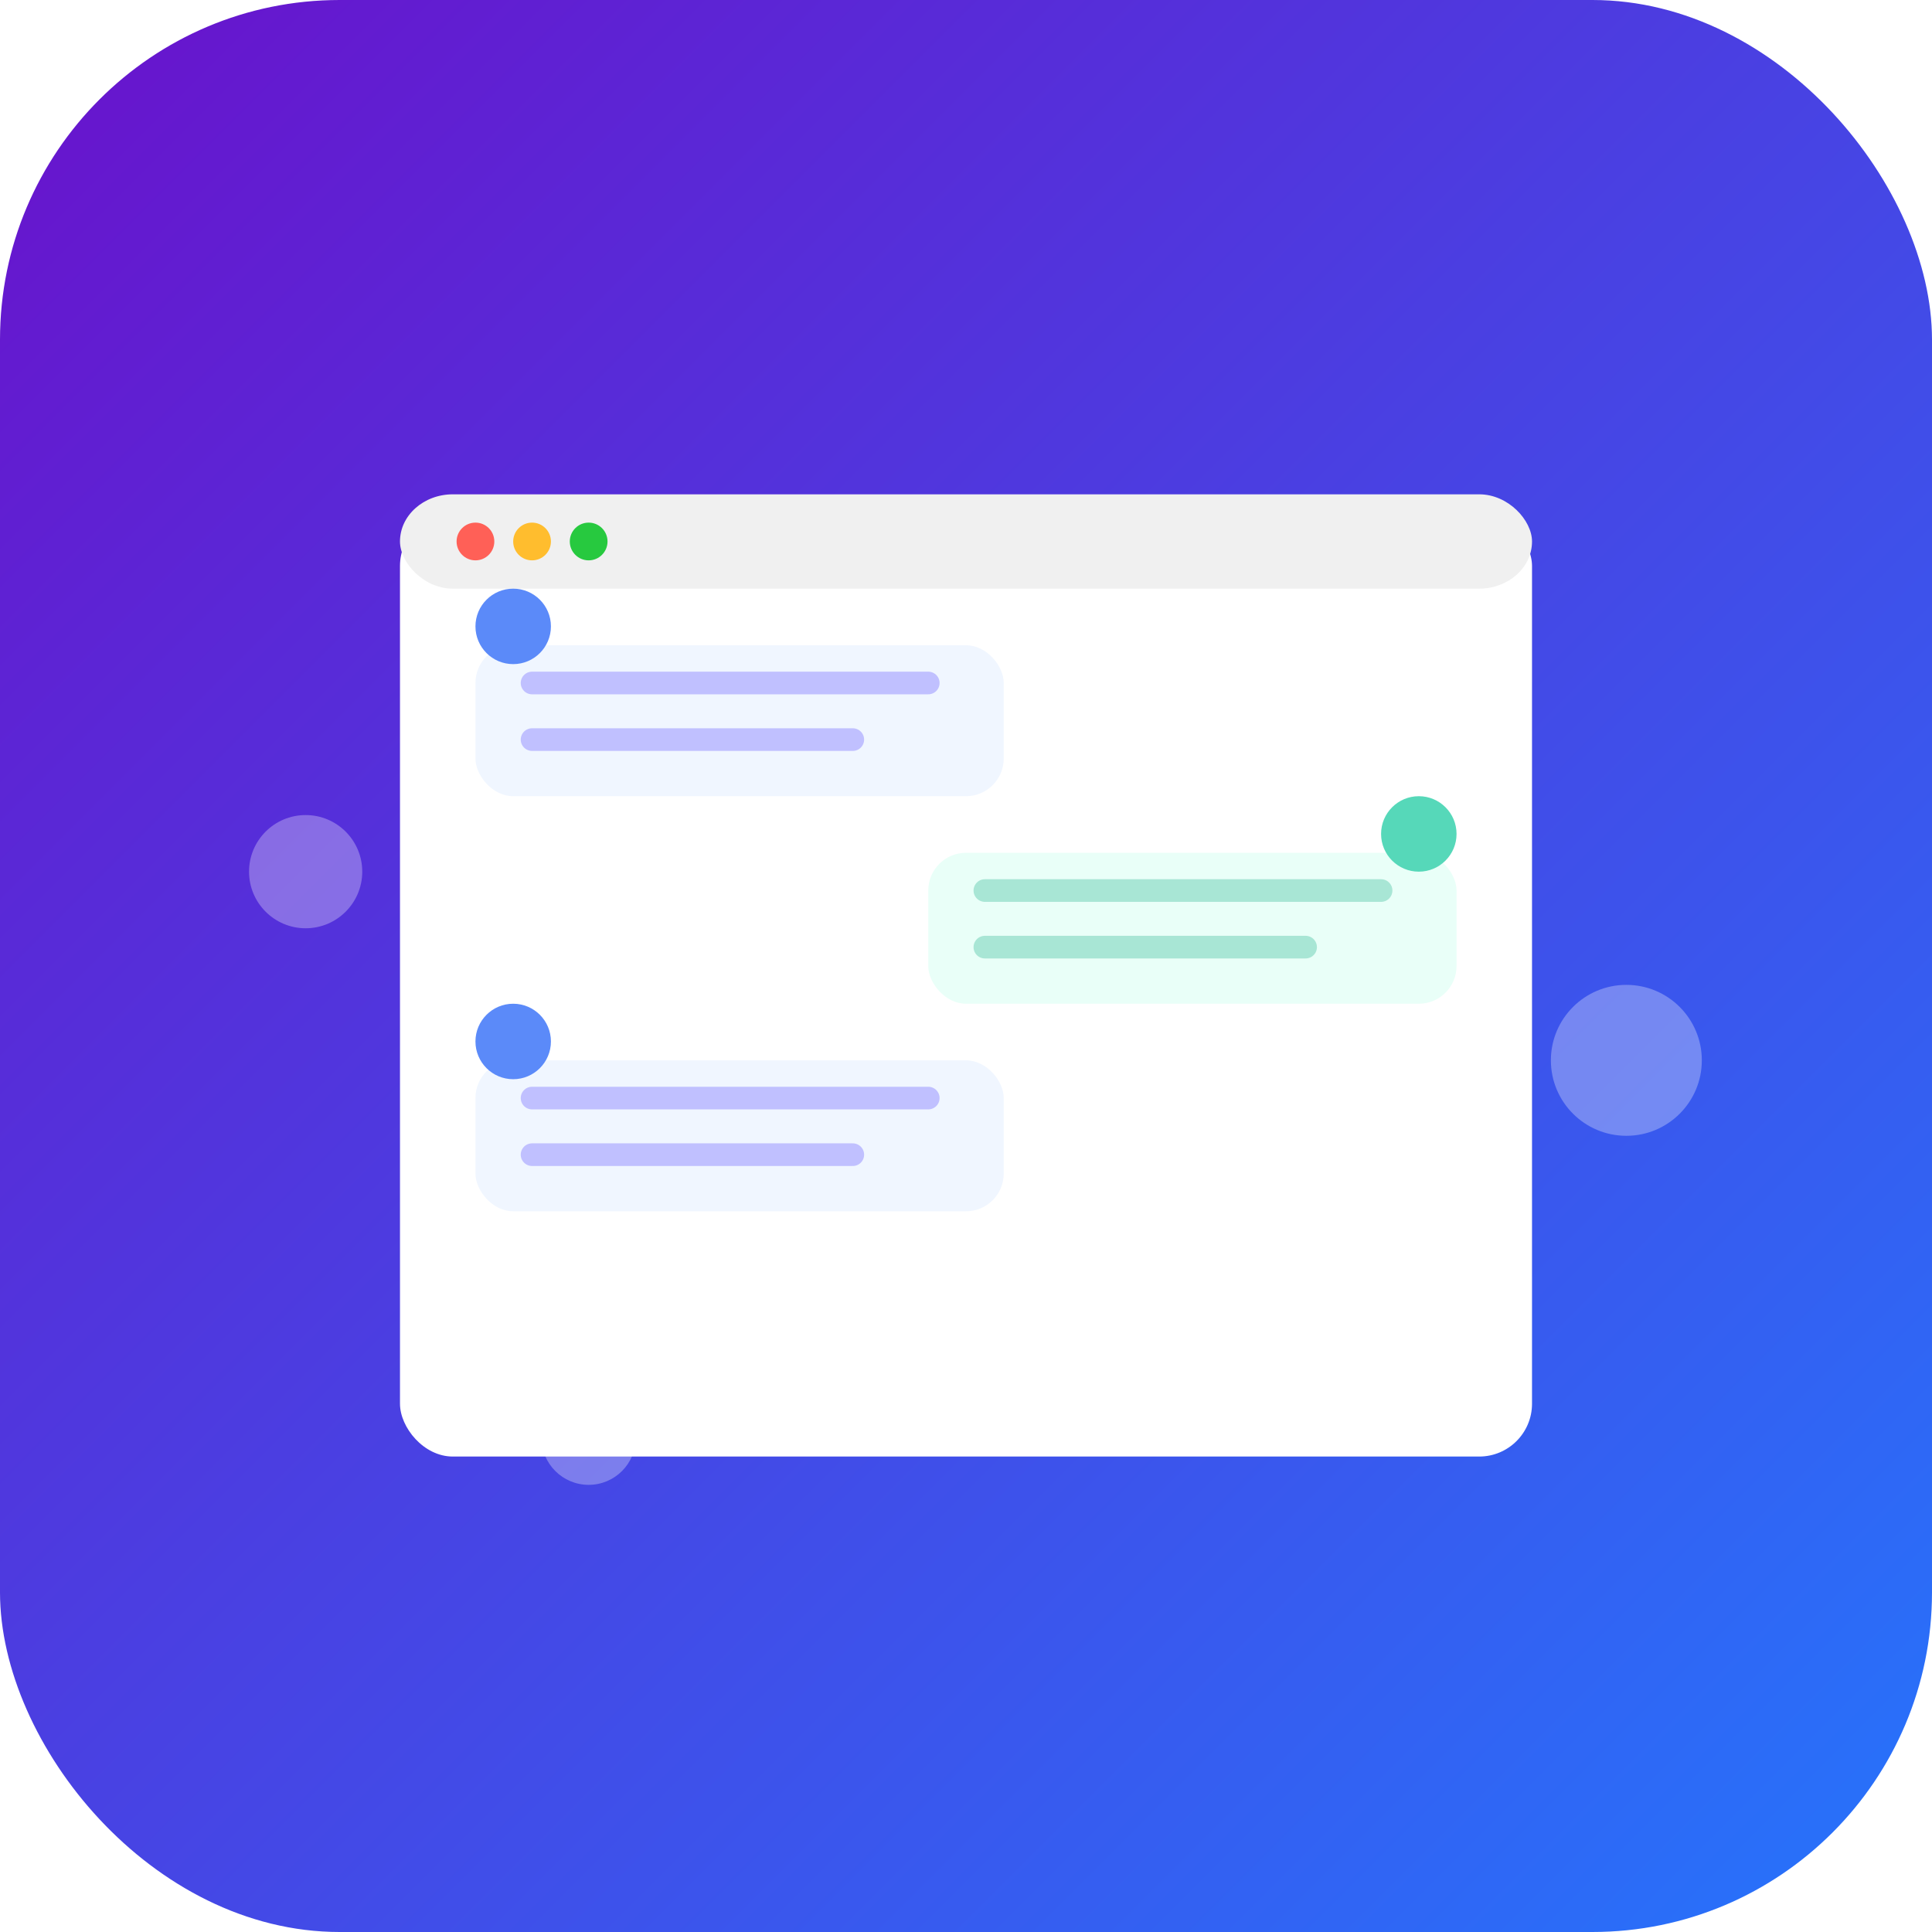 <svg xmlns="http://www.w3.org/2000/svg" viewBox="0 0 1024 1024">
  <!-- Background gradient -->
  <defs>
    <linearGradient id="bgGradient" x1="0%" y1="0%" x2="100%" y2="100%">
      <stop offset="0%" stop-color="#6A11CB" />
      <stop offset="100%" stop-color="#2575FC" />
    </linearGradient>
    <filter id="shadow" x="-20%" y="-20%" width="140%" height="140%">
      <feGaussianBlur in="SourceAlpha" stdDeviation="20" />
      <feOffset dx="0" dy="10" result="offsetblur" />
      <feComponentTransfer>
        <feFuncA type="linear" slope="0.3" />
      </feComponentTransfer>
      <feMerge>
        <feMergeNode />
        <feMergeNode in="SourceGraphic" />
      </feMerge>
    </filter>
  </defs>

  <!-- App icon background -->
  <rect width="1024" height="1024" rx="180" ry="180" fill="url(#bgGradient)" />

  <!-- Floating window frame -->
  <rect x="212" y="262" width="600" height="500" rx="28" ry="28" fill="white" filter="url(#shadow)" />
  
  <!-- Window header -->
  <rect x="212" y="262" width="600" height="50" rx="28" ry="28" fill="#F0F0F0" />
  
  <!-- Window control buttons -->
  <circle cx="252" cy="287" r="10" fill="#FF6057" />
  <circle cx="282" cy="287" r="10" fill="#FFBD2E" />
  <circle cx="312" cy="287" r="10" fill="#27C93F" />
  
  <!-- Chat bubbles -->
  <!-- AI bubble 1 -->
  <rect x="252" y="342" width="280" height="80" rx="20" ry="20" fill="#F0F6FF" />
  <circle cx="272" cy="332" r="20" fill="#5B8AF9" />
  
  <!-- User bubble -->
  <rect x="492" y="452" width="280" height="80" rx="20" ry="20" fill="#E9FFF8" />
  <circle cx="752" cy="442" r="20" fill="#56D8B9" />
  
  <!-- AI bubble 2 -->
  <rect x="252" y="562" width="280" height="80" rx="20" ry="20" fill="#F0F6FF" />
  <circle cx="272" cy="552" r="20" fill="#5B8AF9" />
  
  <!-- Text lines in bubbles (simplified representation) -->
  <line x1="282" y1="362" x2="492" y2="362" stroke="#C0C0FF" stroke-width="12" stroke-linecap="round" />
  <line x1="282" y1="392" x2="452" y2="392" stroke="#C0C0FF" stroke-width="12" stroke-linecap="round" />
  
  <line x1="522" y1="472" x2="732" y2="472" stroke="#A8E6D5" stroke-width="12" stroke-linecap="round" />
  <line x1="522" y1="502" x2="692" y2="502" stroke="#A8E6D5" stroke-width="12" stroke-linecap="round" />
  
  <line x1="282" y1="582" x2="492" y2="582" stroke="#C0C0FF" stroke-width="12" stroke-linecap="round" />
  <line x1="282" y1="612" x2="452" y2="612" stroke="#C0C0FF" stroke-width="12" stroke-linecap="round" />
  
  <!-- Floating effect elements -->
  <circle cx="162" cy="462" r="30" fill="rgba(255, 255, 255, 0.3)" />
  <circle cx="862" cy="562" r="40" fill="rgba(255, 255, 255, 0.3)" />
  <circle cx="712" cy="662" r="20" fill="rgba(255, 255, 255, 0.3)" />
  <circle cx="312" cy="762" r="25" fill="rgba(255, 255, 255, 0.3)" />
</svg>
